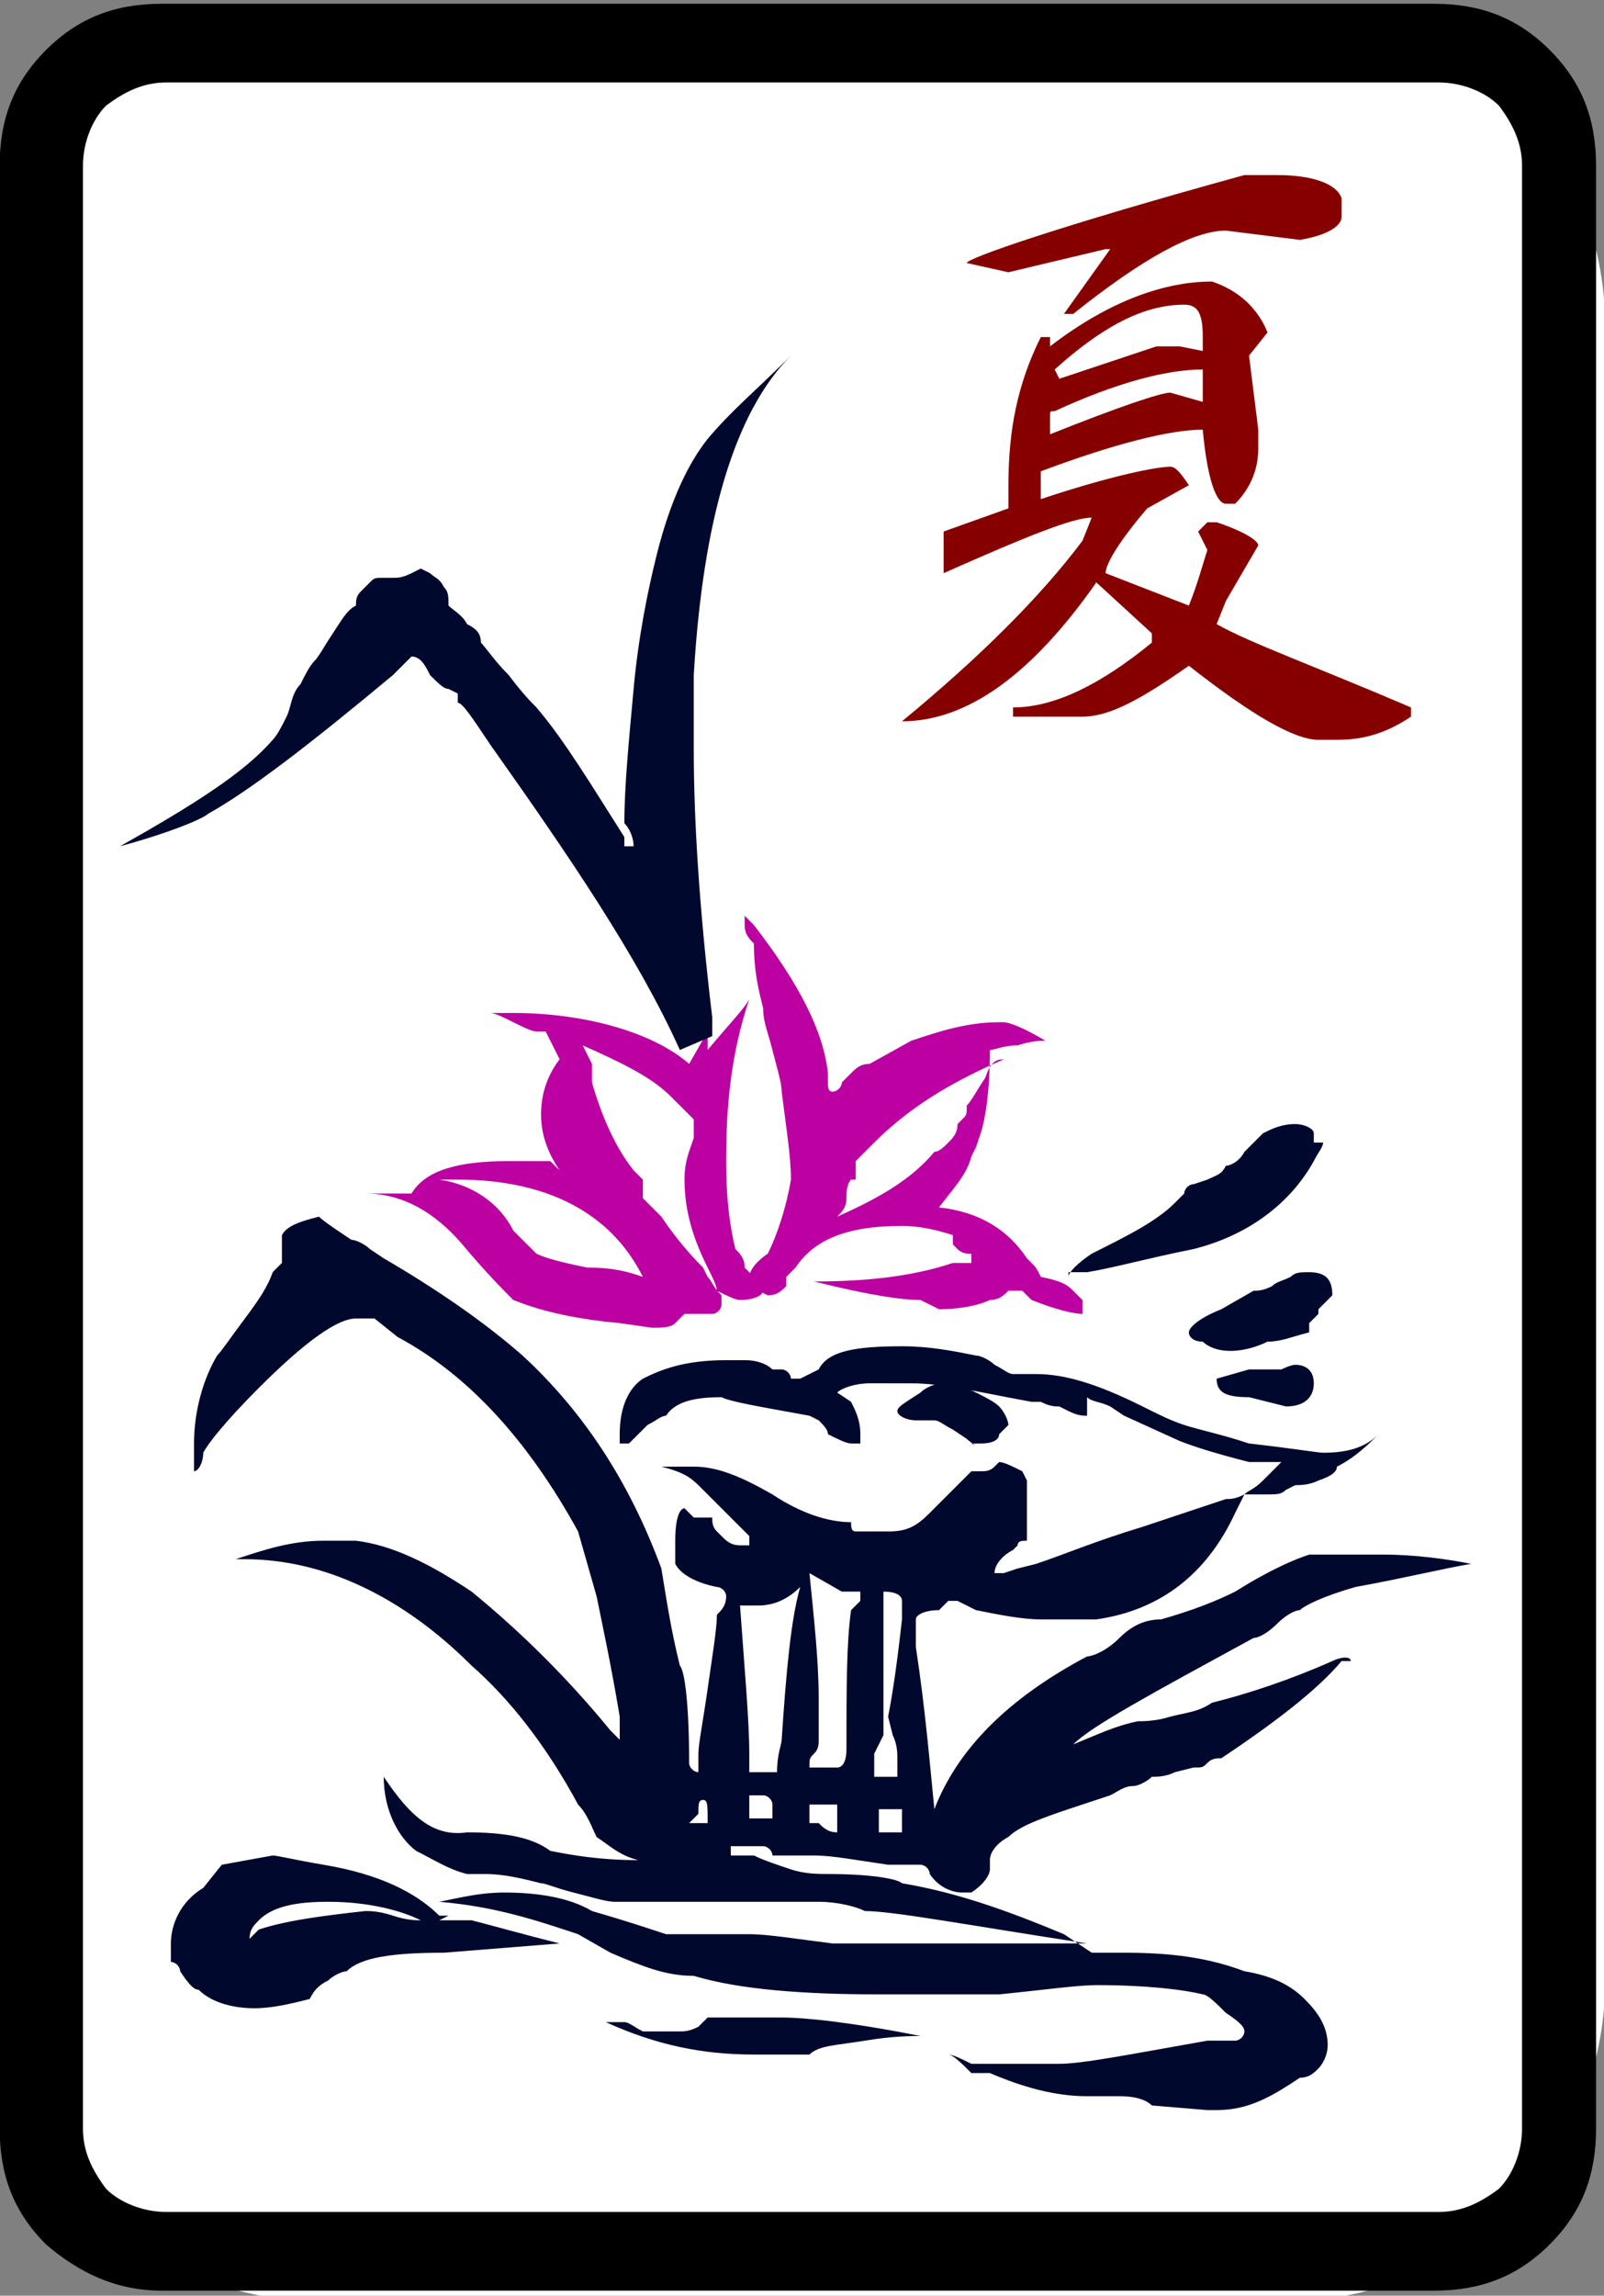 <?xml version="1.0" encoding="utf-8"?>
<!-- Generator: Adobe Illustrator 25.0.1, SVG Export Plug-In . SVG Version: 6.00 Build 0)  -->
<svg version="1.1"
	 id="图层_1" inkscape:version="0.92.3 (2405546, 2018-03-11)" xmlns:cc="http://creativecommons.org/ns#" xmlns:dc="http://purl.org/dc/elements/1.1/" xmlns:inkscape="http://www.inkscape.org/namespaces/inkscape" xmlns:rdf="http://www.w3.org/1999/02/22-rdf-syntax-ns#" xmlns:sodipodi="http://sodipodi.sourceforge.net/DTD/sodipodi-0.dtd" xmlns:svg="http://www.w3.org/2000/svg"
	 xmlns="http://www.w3.org/2000/svg" xmlns:xlink="http://www.w3.org/1999/xlink" x="0px" y="0px" viewBox="0 0 139.8 200"
	 style="enable-background:new 0 0 139.8 200;" xml:space="preserve">
<rect x="0" y="0" width="139.8" height="200" fill="#808080" stroke="none"/>
<style type="text/css">
	.st0{fill:#FFFFFF;}
	.st1{fill:#BC00A1;}
	.st2{fill:#00082D;}
	.st3{fill:#870000;}
</style>
<sodipodi:namedview  bordercolor="#666666" borderopacity="1" gridtolerance="10" guidetolerance="10" id="namedview617" inkscape:current-layer="图层_1" inkscape:cx="-29.49666" inkscape:cy="112.60966" inkscape:pageopacity="0" inkscape:pageshadow="2" inkscape:window-height="705" inkscape:window-maximized="1" inkscape:window-width="1366" inkscape:window-x="-8" inkscape:window-y="-8" inkscape:zoom="1" objecttolerance="10" pagecolor="#ffffff" showgrid="false">
	</sodipodi:namedview>
<path class="st0" d="M112,200.5H28c-15.4,0-27.9-12.5-27.9-27.9V28.4C0.1,13,12.6,0.5,28,0.5h84c15.4,0,27.9,12.5,27.9,27.9v144.2
	C139.9,188,127.4,200.5,112,200.5z"/>
<g id="g2028" transform="matrix(4.033,0,0,4.033,-2057.666,-882.091)">
	<path id="path554" inkscape:connector-curvature="0" d="M510.2,222.3c0-1,0.3-1.8,1-2.5c0.7-0.7,1.5-1,2.5-1h27.5
		c1,0,1.8,0.3,2.5,1c0.7,0.7,1,1.5,1,2.5v42.4c0,1-0.3,1.8-1,2.5c-0.7,0.7-1.5,1-2.5,1h-27.5c-1,0-1.8-0.4-2.5-1
		c-0.7-0.7-1-1.5-1-2.5 M512,264.7c0,0.5,0.2,0.9,0.5,1.3c0.3,0.3,0.8,0.5,1.3,0.5h27.5c0.5,0,0.9-0.2,1.3-0.5
		c0.3-0.3,0.5-0.8,0.5-1.3v-42.4c0-0.5-0.2-0.9-0.5-1.3c-0.3-0.3-0.8-0.5-1.3-0.5h-27.5c-0.5,0-0.9,0.2-1.3,0.5
		c-0.3,0.3-0.5,0.8-0.5,1.3"/>
	<path id="path556" inkscape:connector-curvature="0" class="st1" d="M525.5,241v0.4c0.5-0.6,0.8-0.9,0.9-1.1
		c-0.4,1.2-0.5,2.3-0.5,3.5c0,0.9,0.1,1.5,0.2,1.9c0.1,0.1,0.2,0.2,0.2,0.4c0.2,0.2,0.4,0.4,0.4,0.5s-0.2,0.2-0.5,0.2
		c-0.1,0-0.3-0.1-0.5-0.2c0-0.1-0.1-0.3-0.2-0.5c-0.3-0.6-0.5-1.2-0.5-1.9c0-0.4,0.1-0.6,0.2-0.9v-0.4l-0.5-0.5
		c-0.4-0.4-1-0.7-1.9-1.1l0.2,0.4v0.4c0.2,0.7,0.5,1.4,0.9,1.9l0.1,0.1l0.1,0.1v0.4l0.2,0.2l0.2,0.2c0.2,0.3,0.5,0.7,0.9,1.1
		l0.1,0.2c0.1,0.1,0.1,0.2,0.3,0.4v0.2c0,0.1-0.1,0.2-0.2,0.2H525l-0.2,0.2c-0.1,0.1-0.3,0.1-0.5,0.1l-0.7-0.1
		c-1.1-0.1-1.8-0.3-2.3-0.5c-0.2-0.2-0.6-0.6-1.1-1.2c-0.6-0.7-1.3-1.1-2.1-1.1h0.2h0.1h0.2h0.3h0.2c0.3-0.5,1-0.7,2.1-0.7h0.7h0.2
		l0.2,0.2c-0.2-0.3-0.4-0.7-0.4-1.2c0-0.4,0.1-0.8,0.4-1.2L522,241h-0.2c-0.1,0-0.3-0.1-0.5-0.2c-0.2-0.1-0.4-0.2-0.5-0.2h0.5
		c1.5,0,3,0.4,3.8,1.1 M524.1,246.3c-0.7-1.4-2.1-2.1-4-2.1h-0.4c0.7,0.1,1.3,0.5,1.6,1.1c0.2,0.2,0.4,0.4,0.5,0.5
		c0.2,0.1,0.6,0.2,1.1,0.3C523.5,246.1,523.8,246.2,524.1,246.3L524.1,246.3z M533.4,246.6l0.2,0.2v0.3c-0.2,0-0.6-0.1-1.1-0.3
		l-0.2-0.2h-0.1H532c-0.1,0.1-0.2,0.2-0.4,0.2c-0.2,0.1-0.6,0.2-1.1,0.2l-0.2-0.1l-0.2-0.1c-0.4,0-1.1-0.1-2.3-0.4
		c1.1,0,2.1-0.1,3-0.4h0.4v-0.2c-0.1,0-0.2,0-0.3-0.1l-0.1-0.1v-0.2c-0.3-0.1-0.7-0.2-1.1-0.2c-1.2,0-1.9,0.3-2.3,0.9l-0.2,0.2v0.2
		c-0.1,0.1-0.2,0.2-0.4,0.2c-0.2-0.1-0.4-0.2-0.4-0.4c0-0.1,0.1-0.3,0.4-0.5c0.2-0.4,0.4-1,0.5-1.6c0-0.5-0.1-1.1-0.2-1.9
		c0-0.2-0.1-0.5-0.2-0.9c-0.1-0.4-0.2-0.6-0.2-0.9c-0.1-0.4-0.2-0.8-0.2-1.4c-0.1-0.1-0.2-0.2-0.2-0.4v-0.2l0.2,0.2
		c1,1.3,1.5,2.3,1.6,3.2v0.2c0,0.1,0,0.2,0.1,0.2c0.1,0,0.2-0.1,0.2-0.2l0.2-0.2c0.1-0.1,0.2-0.2,0.4-0.2l0.9-0.5
		c0.6-0.2,1.2-0.4,1.9-0.4h0.1c0.1,0,0.4,0.1,0.9,0.4c-0.1,0-0.3,0-0.6,0.1c-0.3,0-0.5,0.1-0.6,0.1c0,0.9-0.1,1.5-0.2,1.8l-0.1,0.3
		l-0.1,0.2c-0.1,0.4-0.4,0.7-0.7,1.1c0.9,0.1,1.5,0.5,1.9,1.1l0.1,0.1c0.1,0.1,0.1,0.1,0.2,0.3C533.2,246.4,533.3,246.5,533.4,246.6
		 M528.6,244.2c-0.1,0.1-0.1,0.3-0.1,0.4c0,0.2-0.1,0.3-0.2,0.4c0.9-0.4,1.6-0.8,2.1-1.4c0.1,0,0.2-0.1,0.3-0.2
		c0.1-0.1,0.2-0.2,0.2-0.4l0.1-0.1c0.1-0.1,0.1-0.1,0.1-0.3c0.1-0.1,0.2-0.3,0.4-0.6c0.1-0.3,0.2-0.4,0.4-0.4
		c-0.9,0.4-1.9,0.9-2.8,1.8l-0.4,0.4V244.2z"/>
	<path id="path558" inkscape:connector-curvature="0" class="st2" d="M519.7,260.2h0.4h0.3c0.4,0.1,1.1,0.3,1.9,0.5l-2.5,0.2
		c-1.1,0-1.8,0.1-2.1,0.4c-0.1,0-0.3,0.1-0.4,0.2c-0.2,0.1-0.3,0.2-0.4,0.4c-0.4,0.1-0.8,0.2-1.2,0.2c-0.4,0-0.9-0.1-1.2-0.4
		c-0.1,0-0.2-0.1-0.4-0.4c0-0.1-0.1-0.2-0.2-0.2v-0.2v-0.2c0-0.4,0.2-0.9,0.7-1.2l0.4-0.5l1.1-0.2c0.1,0,0.5,0.1,1.1,0.2
		c1.2,0.2,2,0.6,2.5,1.1h0.2L519.7,260.2L519.7,260.2z M538.5,252.3h1.6c0.7,0,1.4,0.1,1.9,0.2c-0.6,0.1-1.4,0.3-2.5,0.5
		c-0.7,0.2-1.1,0.4-1.2,0.5c-0.1,0-0.3,0.1-0.5,0.3c-0.2,0.2-0.4,0.3-0.5,0.3c-2.2,1.2-3.5,1.9-3.9,2.3c0.5-0.2,0.9-0.4,1.4-0.5
		c0.1,0,0.4,0,0.7-0.1c0.4-0.1,0.6-0.1,0.9-0.3c0.8-0.2,1.7-0.5,2.6-0.9c0.2-0.1,0.4-0.1,0.4,0h-0.2c-0.5,0.6-1.4,1.3-2.6,2.1
		c-0.1,0-0.2,0-0.3,0.1c-0.1,0.1-0.1,0.1-0.3,0.1l-0.4,0.1c-0.2,0.1-0.4,0.1-0.5,0.1c-0.1,0.1-0.3,0.2-0.4,0.2
		c-0.2,0-0.3,0.1-0.5,0.2c-1.2,0.4-1.9,0.6-2.2,0.9c-0.2,0.1-0.4,0.3-0.4,0.5v0.2c0,0.1-0.1,0.3-0.4,0.5h-0.2
		c-0.2,0-0.5-0.1-0.7-0.4c0-0.1-0.1-0.2-0.2-0.2h-0.7c-0.7-0.1-1.2-0.2-1.6-0.2h-0.7h-0.2c0-0.1-0.1-0.2-0.2-0.2h-0.7v0.2h0.5
		c0.2,0.1,0.5,0.2,0.8,0.3c0.3,0.1,0.6,0.1,0.8,0.1c0.9,0,1.5,0.1,1.6,0.2c1.2,0.2,2.3,0.6,3.5,1.1l0.3,0.2l0.3,0.2h0.7
		c1,0,1.8,0.1,2.6,0.4c0.6,0.1,1,0.3,1.3,0.6c0.3,0.3,0.5,0.6,0.5,1c0,0.2-0.1,0.4-0.2,0.5c-0.1,0.1-0.2,0.2-0.4,0.2
		c-0.6,0.4-1.1,0.7-1.8,0.7h-0.2l-1.2-0.1c-0.1-0.1-0.3-0.2-0.7-0.2h-0.7c-0.7,0-1.4-0.2-2.1-0.5h-0.4c-0.2-0.2-0.4-0.4-0.5-0.4
		c0.1,0,0.3,0.1,0.5,0.2h0.7h1.2c0.5,0,1.5-0.2,3.2-0.5h0.2h0.4c0.1,0,0.2-0.1,0.2-0.2c0-0.1-0.1-0.2-0.4-0.4
		c-0.2-0.2-0.4-0.4-0.5-0.4c-0.4-0.1-1.2-0.2-2.3-0.2c-0.4,0-1.1,0.1-2.1,0.2h-2.6c-1.6,0-3-0.1-4-0.4c-0.6,0-1.1-0.2-1.8-0.5
		l-0.7-0.4c-0.9-0.3-1.8-0.6-3-0.7c0.5-0.1,0.9-0.2,1.4-0.2c0.7,0,1.4,0.1,1.9,0.4c0.7,0.2,1.3,0.4,1.6,0.5h1.8c0.4,0,1,0.1,1.8,0.2
		h5.5c-2.6-0.4-4.2-0.7-4.8-0.7c-0.2-0.1-0.6-0.2-1-0.2h-0.9h-1.6h-1.9c-0.2,0-0.5-0.1-0.9-0.2c-0.4-0.1-0.6-0.2-0.7-0.2
		c-0.4-0.1-0.8-0.2-1.2-0.2h-0.4c-0.4-0.1-0.7-0.3-1.1-0.5c-0.4-0.3-0.7-0.9-0.7-1.6c0.6,0.9,1.1,1.3,1.8,1.2c0.8,0,1.4,0.1,1.8,0.4
		c0.5,0.1,1.1,0.2,1.9,0.2c-0.4-0.1-0.6-0.3-0.9-0.5c-0.1-0.2-0.2-0.5-0.4-0.7c-0.7-1.3-1.5-2.3-2.3-3c-1.5-1.5-3.2-2.3-4.9-2.3
		h-0.2c0.6-0.2,1.2-0.4,1.9-0.4h0.7c0.8,0.1,1.6,0.5,2.5,1.1c1.1,0.9,2.1,1.9,3,3l0.2,0.2V256v-0.2c-0.2-1.2-0.4-2.1-0.5-2.6
		l-0.4-1.4c-1.1-2-2.4-3.4-3.9-4.2l-0.5-0.4h-0.4c-0.4,0-1.1,0.5-2.1,1.5c-0.7,0.7-1.1,1.2-1.2,1.4c0,0.2-0.1,0.4-0.2,0.4v-0.2v-0.4
		c0-0.7,0.2-1.4,0.5-1.9c0.1-0.1,0.3-0.4,0.6-0.8c0.3-0.4,0.5-0.7,0.6-1l0.2-0.2v-0.2v-0.4c0.1-0.2,0.4-0.3,0.8-0.4
		c0.1,0.1,0.4,0.3,0.7,0.5c0.1,0,0.3,0.1,0.4,0.2l0.3,0.2c1.2,0.7,2.2,1.4,3,2.1c1.3,1.2,2.3,2.7,3,4.6c0.1,0.6,0.2,1.3,0.4,2.1
		c0.1,0.1,0.2,0.8,0.2,2.1c0,0.1,0.1,0.2,0.2,0.2v-0.4c0-0.2,0.1-0.7,0.2-1.4c0.1-0.7,0.2-1.3,0.2-1.6c0.1-0.1,0.2-0.2,0.2-0.4
		c0-0.1-0.1-0.2-0.2-0.2c-0.5-0.1-0.8-0.3-0.9-0.5v-0.5c0-0.5,0.1-0.7,0.2-0.7l0.2,0.2h0.2h0.2c0,0.1,0,0.2,0.1,0.3l0.1,0.1
		c0.1,0.1,0.2,0.2,0.4,0.2h0.2v-0.2l-0.5-0.5c-0.2-0.2-0.4-0.4-0.6-0.6c-0.2-0.2-0.4-0.3-0.8-0.4h0.7c0.5,0,1,0.2,1.7,0.6
		c0.6,0.4,1.2,0.6,1.7,0.6c0,0.1,0,0.2,0.1,0.2h0.2h0.5c0.4,0,0.6-0.1,0.9-0.4l0.9-0.9h0.2c0.1,0,0.2,0,0.3-0.1l0.1-0.1
		c0.1,0,0.3,0.1,0.5,0.2l0.1,0.2v0.2v0.5v0.6c-0.1,0-0.2,0-0.2,0.1l-0.1,0.1c-0.2,0.1-0.4,0.3-0.4,0.5h0.2l0.3-0.1l0.4-0.1
		c0.6-0.2,1.3-0.5,2.3-0.8c0.9-0.3,1.5-0.5,1.8-0.6c0.1,0,0.2,0,0.4-0.1c0.1-0.1,0.2-0.1,0.4-0.3l0.2-0.2l0.2-0.2h-0.7
		c-0.8-0.2-1.4-0.4-1.6-0.5l-1.1-0.5l-0.3-0.2c-0.2-0.1-0.4-0.1-0.5-0.2v0.2v0.2c-0.1,0-0.2,0-0.4-0.1l-0.2-0.1
		c-0.1,0-0.2,0-0.4-0.1l-0.2,0c-1.1-0.2-1.9-0.4-2.6-0.4H529c-0.3,0-0.6,0.1-0.7,0.2l0.3,0.2c0.1,0.2,0.2,0.4,0.2,0.7v0.2h-0.2
		c-0.1,0-0.3-0.1-0.5-0.2c0-0.1-0.1-0.2-0.2-0.3l-0.2-0.1c-1.1-0.2-1.7-0.3-1.9-0.4c-0.6,0-1,0.1-1.2,0.4c-0.1,0-0.2,0.1-0.4,0.2
		l-0.4,0.4h-0.2v-0.2c0-0.6,0.2-1,0.5-1.2c0.4-0.2,0.9-0.4,1.8-0.4h0.4c0.3,0,0.5,0.1,0.6,0.2h0.2c0.1,0,0.2,0.1,0.2,0.2h0.2
		l0.4-0.2c0.2-0.4,0.8-0.5,1.8-0.5c0.6,0,1.1,0.1,1.6,0.2c0.1,0,0.3,0.1,0.4,0.2c0.2,0.1,0.3,0.2,0.4,0.2h0.5c0.6,0,1.3,0.2,2.3,0.7
		c0.4,0.2,0.6,0.3,0.9,0.4c0.3,0.1,0.8,0.2,1.4,0.4c0.9,0.1,1.5,0.2,1.6,0.2c0.5,0,0.9-0.1,1.2-0.4c-0.2,0.2-0.5,0.5-0.9,0.7
		c0,0.1-0.1,0.2-0.4,0.3c-0.2,0.1-0.4,0.1-0.5,0.1l-0.2,0.1c-0.1,0.1-0.2,0.1-0.4,0.1h-0.5l-0.2,0.4c-0.6,1.3-1.6,2.1-3,2.3h-1.2
		c-0.4,0-0.9-0.1-1.4-0.2l-0.4-0.2h-0.2l-0.2,0.2c-0.3,0-0.5,0.1-0.5,0.2v0.2v0.4c0.2,1.3,0.3,2.5,0.4,3.5c0.5-1.3,1.6-2.4,3.3-3.3
		c0.1,0,0.4-0.1,0.7-0.4s0.6-0.4,0.9-0.4c0.7-0.2,1.2-0.4,1.6-0.6C537.7,252.6,538.2,252.4,538.5,252.3L538.5,252.3z M515.8,260.4
		c0.6-0.2,1.4-0.3,2.3-0.4c0.1,0,0.3,0,0.6,0.1c0.3,0.1,0.5,0.1,0.6,0.1c-0.4-0.2-1.1-0.4-2-0.4c-0.7,0-1.2,0.1-1.5,0.4
		c-0.1,0.1-0.2,0.2-0.2,0.4L515.8,260.4z M525.5,262.3h1.6c0.5,0,1.5,0.1,3,0.4c-0.2,0-0.6,0-1.2,0.1c-0.6,0.1-1,0.1-1.2,0.3h-1.2
		c-1.1,0-2.1-0.2-3.2-0.7h0.4c0.1,0,0.2,0.1,0.4,0.2h0.4h0.4c0.1,0,0.2,0,0.4-0.1L525.5,262.3z M525.5,258.6
		c-0.1-0.1-0.3-0.2-0.5-0.2C525.2,258.4,525.4,258.5,525.5,258.6z M525.3,257.9l-0.2,0.2h0.2h0.2c0-0.4,0-0.5-0.1-0.5
		C525.3,257.6,525.3,257.7,525.3,257.9z M527.1,256.3c0.1-1.5,0.2-2.6,0.4-3.3c-0.2,0.2-0.5,0.4-0.9,0.4h-0.4
		c0.1,1.4,0.2,2.5,0.2,3.2v0.2v0.2h0.2h0.2h0.2C527,256.6,527.1,256.4,527.1,256.3z M526.9,258.1v-0.4c0-0.1-0.1-0.2-0.2-0.2h-0.3
		v0.5h0.3h0.1H526.9z M528.6,253.5l0.2-0.2v-0.2h-0.4l-0.7-0.4c0.1,1,0.2,1.9,0.2,2.7v0.9c0,0.1,0,0.2-0.1,0.3
		c-0.1,0.1-0.1,0.1-0.1,0.3h0.2h0.4c0.1,0,0.2-0.1,0.2-0.4C528.5,255.2,528.5,254.2,528.6,253.5L528.6,253.5z M528.3,258.1v-0.4
		h-0.2h-0.4v0.4h0.2c0.1,0.1,0.2,0.2,0.4,0.2V258.1z M529.7,253.7v-0.2v-0.2c0-0.1-0.1-0.2-0.4-0.2v0.2v1.1v1v0.8l-0.2,0.4v0.5h0.5
		v-0.4c0-0.1,0-0.3-0.1-0.5l-0.1-0.4C529.5,255.3,529.6,254.6,529.7,253.7L529.7,253.7z M529.2,258.3h0.5v-0.5h-0.5v0.4V258.3z"/>
	<path id="path560" inkscape:connector-curvature="0" class="st2" d="M531.1,249.8l-0.3-0.2c-0.2-0.1-0.3-0.2-0.4-0.2h-0.4
		c-0.2,0-0.4-0.1-0.4-0.2c0-0.1,0.2-0.2,0.5-0.4c0.1-0.1,0.3-0.2,0.5-0.2s0.5,0.1,0.7,0.2c0.2,0.1,0.4,0.2,0.5,0.3
		c0.1,0.1,0.2,0.3,0.2,0.4l-0.2,0.2c0,0.1-0.1,0.2-0.4,0.2h-0.2C531.4,250,531.2,249.9,531.1,249.8L531.1,249.8z"/>
	<path id="path562" inkscape:connector-curvature="0" class="st3" d="M536.4,224.8c0.6,0.2,1,0.6,1.2,1.1l-0.4,0.5l0.2,1.6v0.4
		c0,0.5-0.2,0.9-0.5,1.2h-0.2c-0.2,0-0.4-0.5-0.5-1.6c-0.7,0-1.9,0.3-3.5,0.9v0.4v0.2c1.5-0.5,2.5-0.7,2.8-0.7
		c0.1,0,0.2,0.1,0.4,0.4l-0.9,0.5c-0.6,0.7-0.9,1.2-0.9,1.4l1.8,0.7c0.2-0.5,0.3-0.9,0.4-1.2l-0.2-0.4l0.2-0.2h0.2
		c0.6,0.2,0.9,0.4,0.9,0.5l-0.7,1.2l-0.2,0.5c0.7,0.4,2.1,0.9,4.2,1.8v0.2c-0.6,0.4-1.1,0.5-1.6,0.5h-0.4c-0.5,0-1.4-0.5-2.8-1.6
		c-1,0.7-1.7,1.1-2.3,1.1h-0.4h-1.1v-0.2c0.9,0,1.9-0.5,3-1.4v-0.2l-1.2-1.1c-1.4,2-2.8,3-4.2,3c1.7-1.4,3-2.7,3.9-3.9l0.2-0.5
		c-0.4,0-1.4,0.4-3.2,1.2v-0.2v-0.7l1.4-0.5v-0.5c0-1.2,0.2-2.2,0.7-3.2h0.2v0.2C534.2,225.2,535.4,224.8,536.4,224.8L536.4,224.8z
		 M537.8,222.5c0.8,0,1.3,0.2,1.4,0.5v0.4c0,0.2-0.3,0.4-0.9,0.5l-1.6-0.2c-0.7,0-1.8,0.6-3.3,1.8h-0.2l1-1.4h-0.1l-2.1,0.5
		l-0.9-0.2c0-0.1,2-0.8,6-1.9L537.8,222.5z M532.9,227.7v0.4c1.5-0.6,2.4-0.9,2.6-0.9l0.7,0.2v-0.7c-0.8,0-1.9,0.3-3.2,0.9
		C532.9,227.6,532.9,227.6,532.9,227.7L532.9,227.7z M533.1,226.9l2.1-0.7h0.5l0.5,0.1V226c0-0.5-0.1-0.7-0.4-0.7
		c-0.9,0-1.8,0.5-2.8,1.4L533.1,226.9L533.1,226.9z"/>
	<path id="path564" inkscape:connector-curvature="0" class="st2" d="M538.7,247v0.1l-0.1,0.1l-0.1,0.1v0.2
		c-0.4,0.1-0.6,0.2-0.9,0.2c-0.2,0.1-0.5,0.2-0.8,0.2s-0.5-0.1-0.6-0.2c-0.2,0-0.3-0.1-0.3-0.2c0-0.1,0.2-0.3,0.7-0.5l0.7-0.4
		c0.1,0,0.2,0,0.4-0.1c0.1-0.1,0.2-0.1,0.4-0.2c0.1-0.1,0.2-0.1,0.4-0.1c0.4,0,0.5,0.2,0.5,0.5L538.7,247z"/>
	<path id="path566" inkscape:connector-curvature="0" class="st2" d="M538.2,248.2c0.2,0,0.4,0.1,0.4,0.4c0,0.3-0.2,0.5-0.6,0.5
		l-0.8-0.2c-0.5,0-0.7-0.1-0.7-0.4l0.7-0.2h0.7C537.9,248.3,538.1,248.2,538.2,248.2L538.2,248.2z"/>
	<path id="path568" inkscape:connector-curvature="0" class="st2" d="M524.9,241.4c-0.9-2-2.4-4.2-4.1-6.6c-0.4-0.6-0.6-0.9-0.7-0.9
		v-0.2l-0.2-0.1c-0.1,0-0.2-0.1-0.4-0.3c-0.1-0.2-0.2-0.4-0.4-0.4l-0.4,0.4c-1.8,1.5-3.1,2.5-4,3c-0.1,0.1-0.8,0.4-1.9,0.7
		c1.6-0.9,2.7-1.6,3.3-2.3c0.1-0.1,0.2-0.3,0.3-0.5c0.1-0.2,0.1-0.5,0.3-0.7c0.1-0.2,0.2-0.4,0.3-0.5c0.1-0.1,0.2-0.3,0.4-0.6
		c0.2-0.3,0.3-0.5,0.5-0.6c0-0.1,0-0.2,0.1-0.3l0.2-0.2c0.1-0.1,0.1-0.1,0.3-0.1h0.2c0.1,0,0.2,0,0.4-0.1l0.2-0.1l0.2,0.1
		c0.1,0.1,0.2,0.1,0.3,0.3c0.1,0.1,0.1,0.2,0.1,0.4c0.1,0.1,0.3,0.2,0.4,0.4c0.2,0.1,0.3,0.2,0.3,0.4c0.1,0.1,0.3,0.4,0.6,0.7
		c0.3,0.4,0.5,0.6,0.6,0.7c0.6,0.7,1.2,1.7,1.9,2.8v0.2h0.2c0-0.2-0.1-0.4-0.2-0.5c0-0.8,0.1-1.8,0.2-2.9c0.1-1.1,0.3-2.1,0.5-2.9
		c0.3-1.2,0.7-2,1.1-2.5c0.5-0.6,1.1-1.1,1.8-1.8c-1.2,1.2-1.9,3.5-2.1,6.9v1.6c0,1.4,0.1,3.3,0.4,5.8v0.4 M533.3,246.3
		c0-0.1,0.2-0.3,0.5-0.5c0.8-0.4,1.4-0.7,1.8-1.1l0.2-0.2c0-0.1,0.1-0.2,0.2-0.2l0.3-0.1c0.2-0.1,0.3-0.1,0.4-0.3
		c0.1,0,0.3-0.1,0.4-0.3l0.4-0.4c0.2-0.1,0.4-0.2,0.7-0.2c0.2,0,0.4,0.1,0.4,0.2v0.2h0.2c0,0.1-0.1,0.2-0.2,0.4
		c-0.5,0.9-1.4,1.6-2.6,1.9c-1,0.2-1.7,0.4-2.3,0.5H533.3"/>
</g>
</svg>

